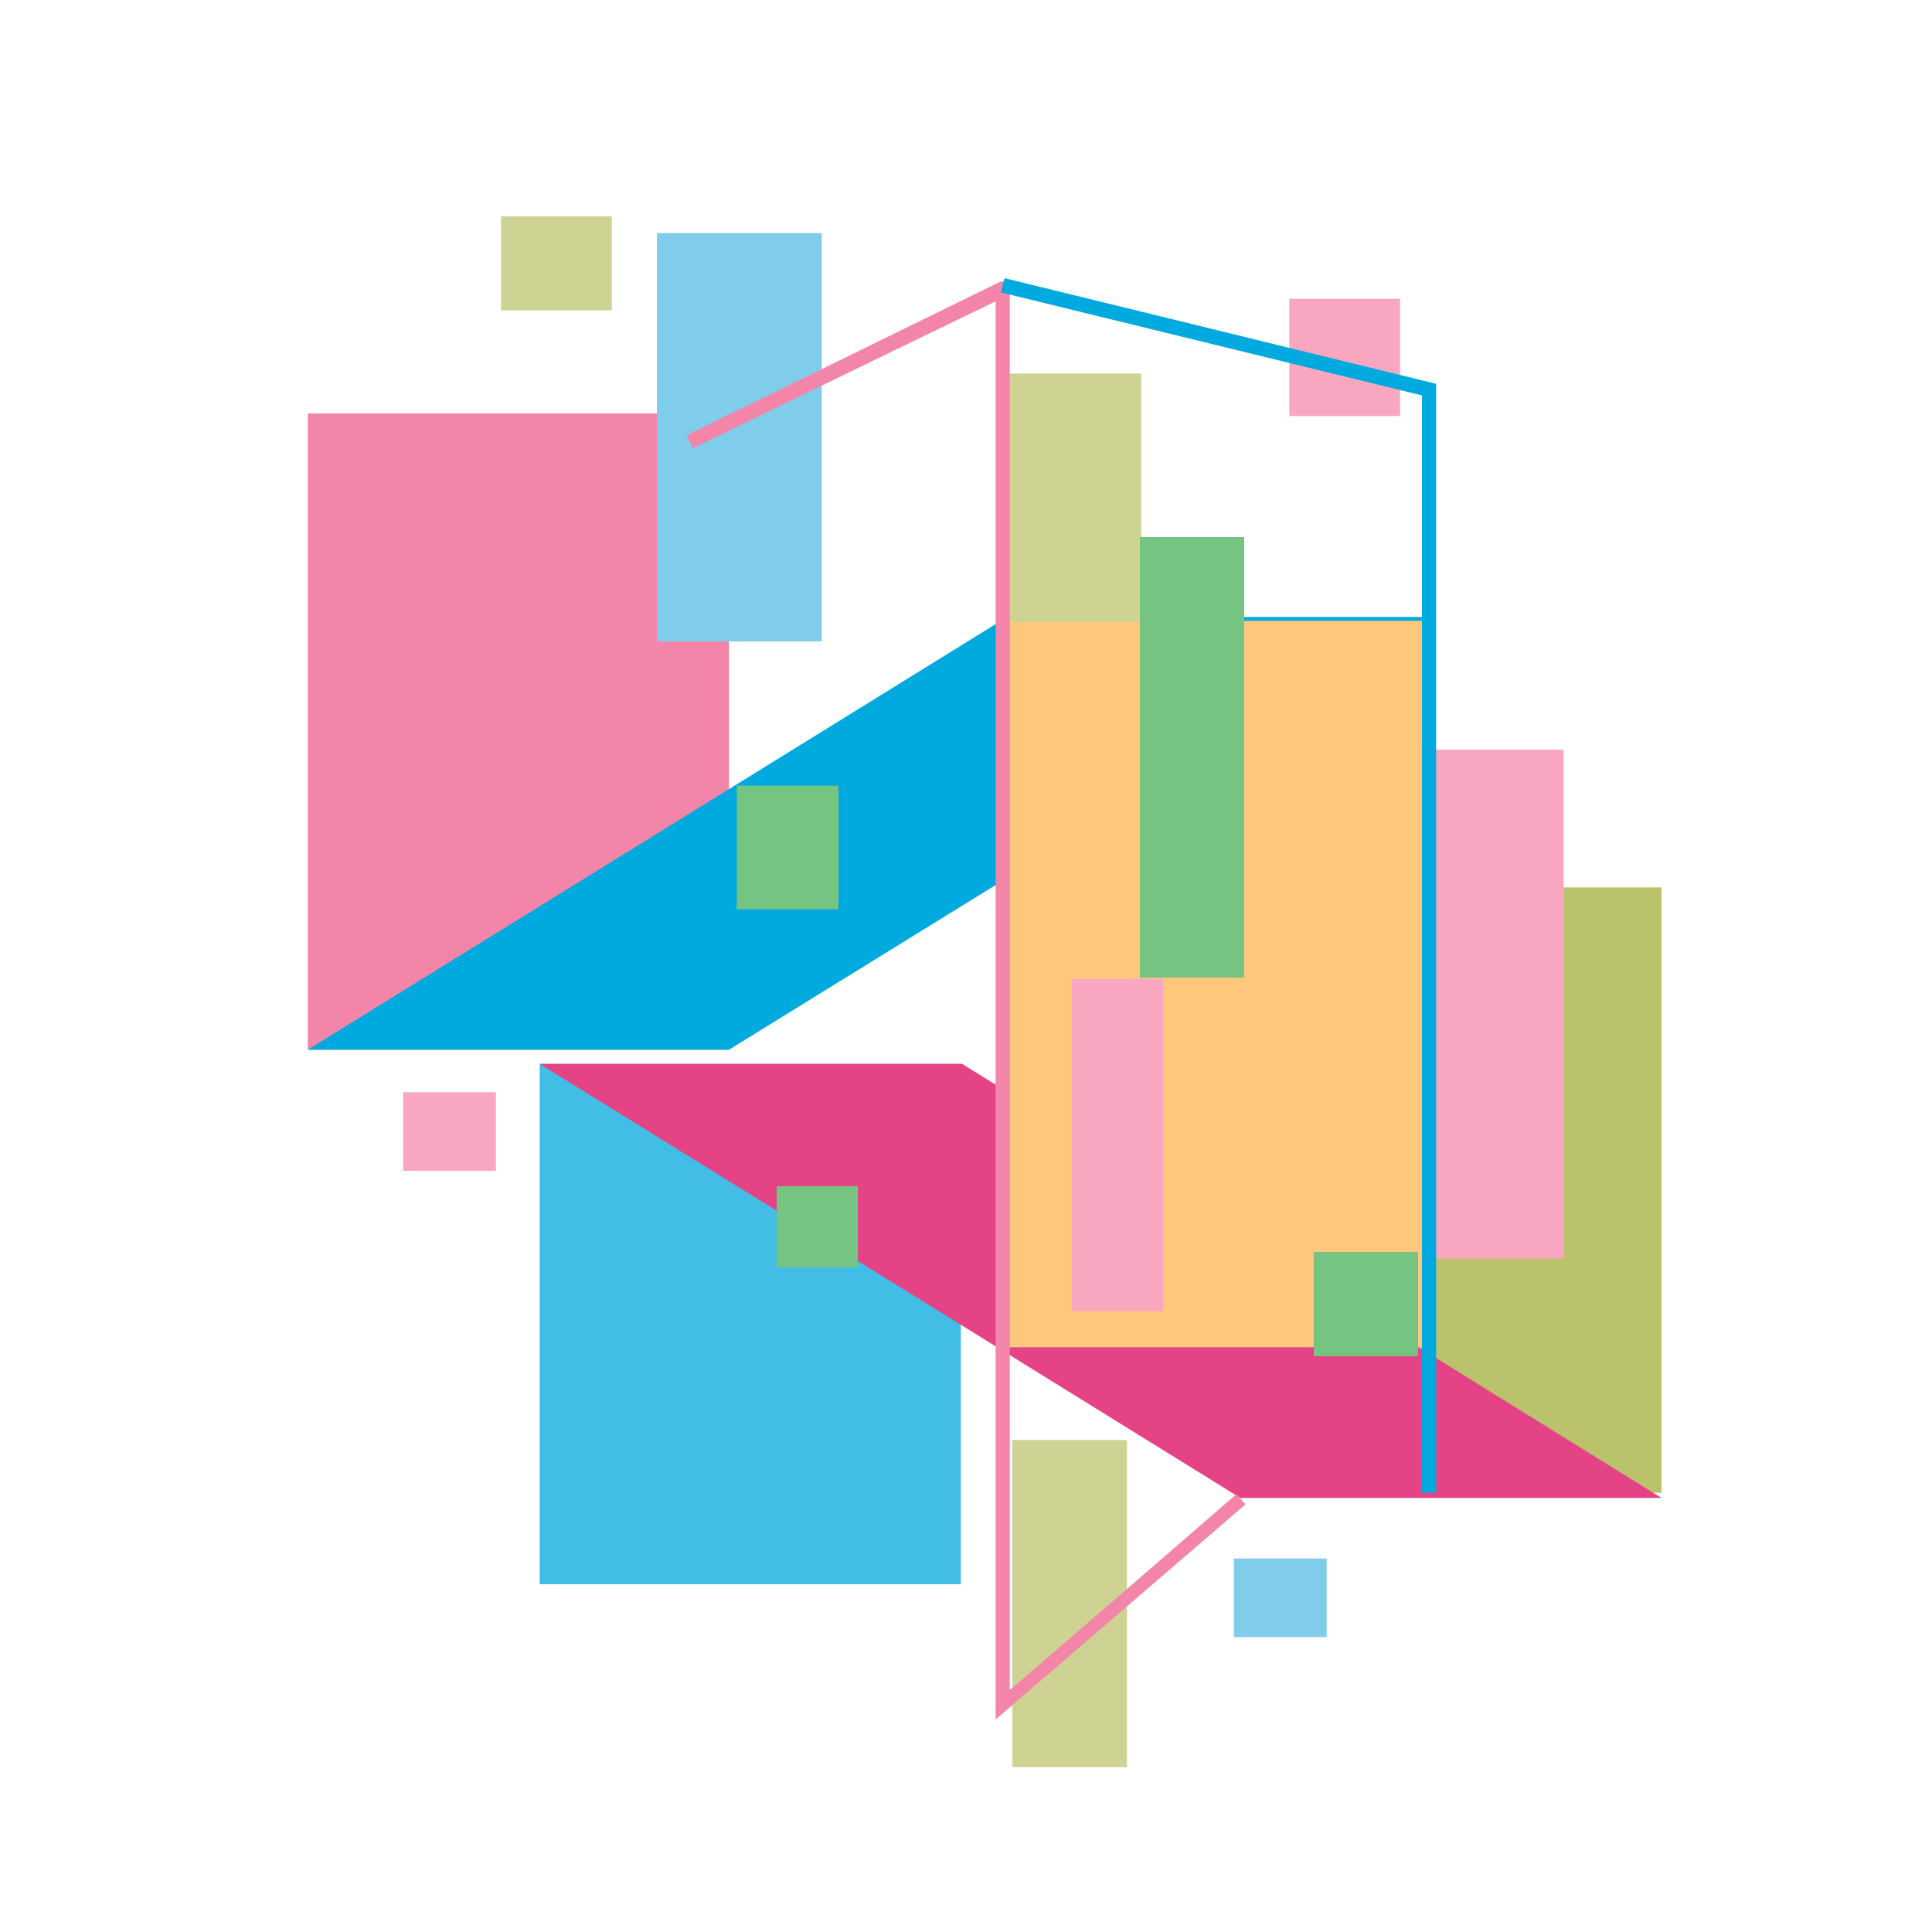 <?xml version="1.0" encoding="utf-8"?>
<!-- Generator: Adobe Illustrator 18.1.0, SVG Export Plug-In . SVG Version: 6.00 Build 0)  -->
<svg version="1.1" id="Layer_1" xmlns="http://www.w3.org/2000/svg" xmlns:xlink="http://www.w3.org/1999/xlink" x="0px" y="0px"
	 viewBox="0 0 150 150" enable-background="new 0 0 150 150" xml:space="preserve">
<g>
	<g>
		<rect x="23.9" y="32.1" fill="#F385A9" width="32.7" height="49.4"/>
		<polygon fill="#00A9DE" points="111,47.9 78.2,47.9 23.9,81.5 56.6,81.5 		"/>
		<rect x="51" y="18.1" fill="#80CCEB" width="12.8" height="31.7"/>
		<rect x="41.9" y="82.6" fill="#42BDE6" width="32.7" height="40.4"/>
		<rect x="96.3" y="68.9" fill="#BAC26C" width="32.7" height="47"/>
		<polygon fill="#E44486" points="129,116.3 96.3,116.3 41.9,82.6 74.7,82.6 		"/>
		<rect x="78.2" y="48.2" fill="#FFC77B" width="32.7" height="56.4"/>
		<rect x="77.8" y="29" fill="#CED394" width="10.8" height="19.3"/>
		<rect x="110.6" y="58.2" fill="#F9A7C0" width="10.8" height="39.5"/>
		<rect x="100.1" y="23.2" fill="#F9A7C0" width="8.6" height="9.1"/>
		<rect x="38.9" y="16.8" fill="#CED394" width="8.6" height="7.3"/>
		<rect x="95.8" y="121" fill="#80CCEB" width="7.2" height="6.1"/>
		<rect x="31.3" y="84.8" fill="#F9A7C0" width="7.2" height="6.1"/>
		<rect x="83.2" y="76" fill="#F9A7C0" width="7.1" height="25.8"/>
		<rect x="78.6" y="111.8" fill="#CED394" width="8.9" height="25.4"/>
		<g>
			<path fill="#F385A9" d="M77.6,21.9L53.3,33.8l0.5,1c0,0,22-10.7,23.5-11.4c0,1.7,0,110.1,0,110.1l19.4-16.7l-0.7-0.8
				c0,0-15.9,13.8-17.6,15.2c0-1.7,0-109.5,0-109.5L77.6,21.9z"/>
		</g>
		<g>
			<path fill="#00A9DE" d="M77.7,22.7c0,0,31.9,7.8,32.7,8c0,0.9,0,85.2,0,85.2h1.1l0-86.1l-33.5-8.2L77.7,22.7z"/>
		</g>
	</g>
	<rect x="88.5" y="41.7" fill="#75C482" width="8.1" height="34.2"/>
	<rect x="57.2" y="61" fill="#75C482" width="7.9" height="9.6"/>
	<rect x="102" y="97.2" fill="#75C482" width="8.1" height="8.1"/>
	<rect x="60.3" y="92.1" fill="#75C482" width="6.3" height="6.3"/>
</g>
</svg>
